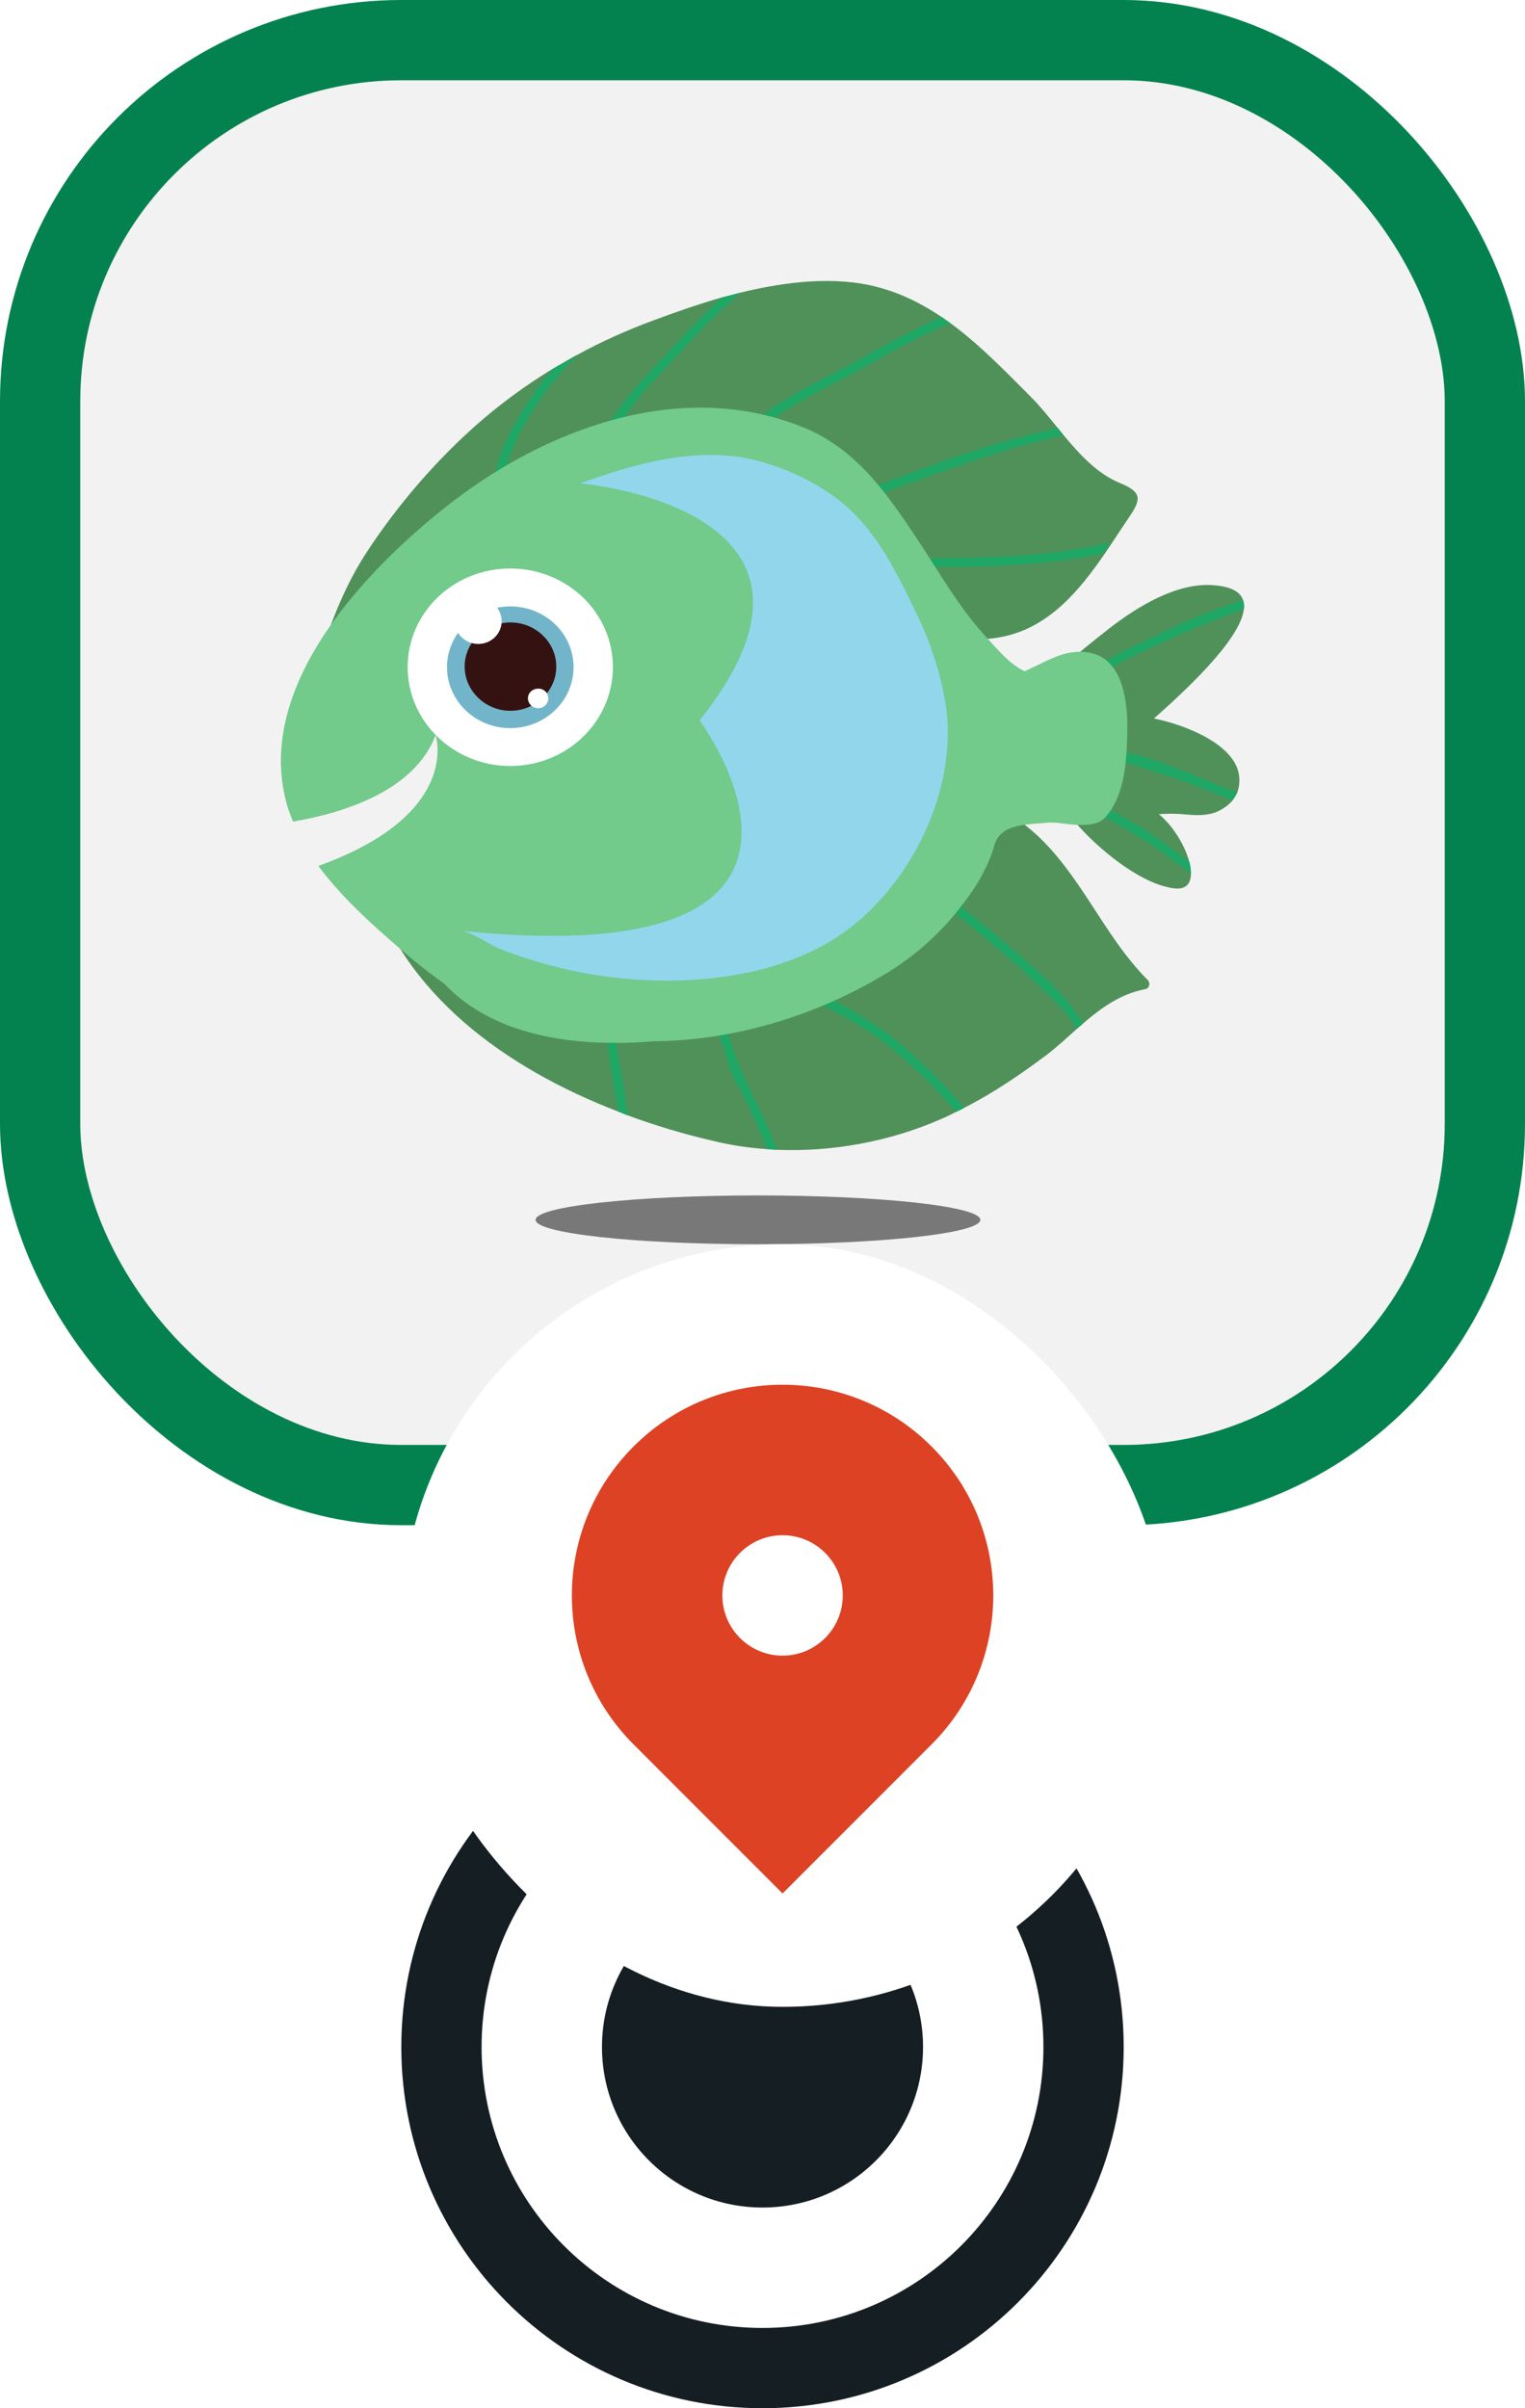 <svg width="38" height="60" viewBox="0 0 38 60" fill="none" xmlns="http://www.w3.org/2000/svg">
<path d="M19 60C23.971 60 28 55.971 28 51C28 46.029 23.971 42 19 42C14.029 42 10 46.029 10 51C10 55.971 14.029 60 19 60Z" fill="#141E23"/>
<path d="M19 58C22.866 58 26 54.866 26 51C26 47.134 22.866 44 19 44C15.134 44 12 47.134 12 51C12 54.866 15.134 58 19 58Z" fill="white"/>
<path d="M19 55C21.209 55 23 53.209 23 51C23 48.791 21.209 47 19 47C16.791 47 15 48.791 15 51C15 53.209 16.791 55 19 55Z" fill="#141E23"/>
<rect x="1" y="1" width="36" height="36" rx="9" fill="#F2F2F2"/>
<g filter="url(#filter0_f_368_11151)">
<path d="M24.428 30.392C24.428 30.728 21.946 31 18.883 31C15.82 31 13.346 30.728 13.346 30.392C13.346 30.056 15.82 29.784 18.883 29.784C21.946 29.784 24.428 30.056 24.428 30.392Z" fill="#787878"/>
</g>
<path d="M30.995 15.172C31.006 15.086 30.998 15.009 30.971 14.94C30.896 14.74 30.672 14.612 30.232 14.58C29.318 14.508 28.331 15.124 27.658 15.644C26.795 16.316 25.815 17.124 25.192 18.021C25.093 18.173 25.342 18.317 25.45 18.165C25.466 18.141 25.491 18.117 25.508 18.085C25.881 19.037 26.263 19.949 26.994 20.709C27.509 21.253 28.48 22.046 29.269 22.134C29.551 22.166 29.675 22.014 29.675 21.774C29.675 21.677 29.667 21.581 29.634 21.47C29.526 21.061 29.227 20.573 28.878 20.285C29.103 20.269 29.327 20.269 29.559 20.293C29.8 20.317 30.099 20.325 30.331 20.221C30.489 20.149 30.622 20.053 30.713 19.941C30.757 19.882 30.796 19.818 30.829 19.749C30.879 19.613 30.896 19.461 30.871 19.293C30.746 18.541 29.551 18.061 28.754 17.901C29.377 17.348 30.912 15.972 30.995 15.172Z" fill="#50915A"/>
<path d="M30.995 15.172C30.348 15.412 29.709 15.66 29.086 15.948C28.472 16.244 27.799 16.492 27.285 16.948C27.177 17.044 27.011 16.884 27.119 16.788C27.658 16.316 28.331 16.076 28.97 15.756C29.617 15.436 30.29 15.18 30.971 14.94C30.998 15.009 31.006 15.086 30.995 15.172Z" fill="#1FA766"/>
<path d="M30.829 19.749C29.567 19.261 28.264 18.581 26.927 18.621C26.778 18.629 26.778 18.853 26.927 18.845C27.724 18.821 28.472 19.149 29.219 19.373C29.733 19.533 30.215 19.749 30.713 19.941L30.829 19.749Z" fill="#1FA766"/>
<path d="M29.676 21.773C29.277 21.477 28.895 21.165 28.472 20.909C27.808 20.493 27.102 20.141 26.421 19.741C26.297 19.661 26.413 19.469 26.546 19.549C27.268 19.981 28.057 20.341 28.754 20.821C29.053 21.029 29.343 21.253 29.634 21.469C29.667 21.581 29.676 21.677 29.676 21.773Z" fill="#1FA766"/>
<path d="M28.529 24.646C27.915 24.766 27.442 25.11 26.994 25.495C26.944 25.537 26.891 25.583 26.836 25.631C26.587 25.855 26.338 26.087 26.064 26.295C25.408 26.783 24.752 27.231 24.03 27.599C23.964 27.637 23.894 27.671 23.822 27.703C23.69 27.773 23.554 27.837 23.416 27.895C22.162 28.439 20.751 28.703 19.364 28.647L19.115 28.631C18.642 28.599 18.177 28.527 17.729 28.415C17.04 28.255 16.343 28.047 15.645 27.791C15.562 27.759 15.482 27.727 15.405 27.695C12.598 26.615 10.017 24.758 9.178 21.878C9.336 21.814 9.402 21.662 9.402 21.494C9.402 21.467 9.4 21.443 9.394 21.422C9.4 21.39 9.4 21.358 9.394 21.326C11.063 22.038 12.897 22.358 14.732 22.214C17.015 22.038 18.817 20.805 20.933 20.109C22.527 19.581 24.428 19.565 25.748 20.725C26.936 21.774 27.483 23.294 28.596 24.414C28.671 24.486 28.646 24.63 28.529 24.646Z" fill="#50915A"/>
<path d="M26.994 25.495C26.944 25.537 26.891 25.583 26.836 25.631C26.703 25.431 26.57 25.239 26.396 25.063C25.956 24.607 25.483 24.166 25.001 23.75C23.897 22.806 22.702 21.87 21.44 21.126C21.315 21.054 21.431 20.854 21.564 20.934C22.776 21.654 23.939 22.542 25.01 23.454C25.533 23.91 26.114 24.375 26.562 24.903C26.72 25.087 26.861 25.295 26.994 25.495Z" fill="#1FA766"/>
<path d="M24.03 27.599C23.963 27.637 23.894 27.671 23.822 27.703C23.316 27.111 22.759 26.551 22.145 26.063C21.074 25.206 19.788 24.782 18.675 24.006C18.559 23.926 18.675 23.726 18.791 23.814C19.92 24.598 21.24 25.023 22.311 25.903C22.942 26.423 23.507 26.991 24.03 27.599Z" fill="#1FA766"/>
<path d="M19.365 28.647C19.331 28.562 19.298 28.479 19.265 28.399C18.983 27.671 18.551 26.983 18.31 26.247C18.045 25.415 17.621 24.206 16.667 23.91C16.517 23.862 16.459 24.078 16.6 24.126C17.555 24.414 17.937 25.783 18.177 26.607C18.252 26.855 18.435 27.111 18.551 27.351C18.756 27.773 18.944 28.199 19.116 28.631L19.365 28.647Z" fill="#1FA766"/>
<path d="M15.645 27.791C15.562 27.759 15.482 27.727 15.404 27.695C15.332 27.263 15.261 26.828 15.189 26.391C15.056 25.583 15.047 24.526 14.45 23.886C14.35 23.774 14.508 23.614 14.607 23.726C15.23 24.39 15.263 25.399 15.396 26.231C15.487 26.751 15.57 27.271 15.645 27.791Z" fill="#1FA766"/>
<path d="M27.907 12.035C27.342 11.803 26.911 11.331 26.504 10.843C26.448 10.779 26.399 10.717 26.354 10.659C26.13 10.387 25.915 10.115 25.69 9.891C25.068 9.267 24.412 8.586 23.681 8.05L23.465 7.898C22.976 7.57 22.453 7.306 21.872 7.154C20.826 6.874 19.605 7.01 18.451 7.29L18.435 7.298L18.011 7.41H17.986C17.38 7.586 16.808 7.786 16.293 7.978C15.62 8.226 14.981 8.514 14.367 8.85L14.317 8.874L13.777 9.186C12.972 9.675 12.225 10.243 11.528 10.899C10.606 11.771 9.768 12.779 9.087 13.836C8.522 14.724 8.207 15.636 7.891 16.58C7.676 16.82 7.518 17.093 7.476 17.397C7.468 17.461 7.501 17.517 7.551 17.541C7.546 17.562 7.537 17.581 7.526 17.597C7.468 17.773 7.75 17.845 7.817 17.677C7.933 17.349 8.041 17.02 8.149 16.7C8.655 16.1 9.51 15.58 10.033 15.268C11.046 14.652 12.183 14.348 13.354 14.148C15.479 13.788 17.862 13.548 19.97 14.116C21.739 14.596 23.042 16.276 25.001 15.86C26.147 15.62 26.902 14.708 27.533 13.788C27.594 13.697 27.655 13.606 27.716 13.516C27.865 13.291 28.006 13.075 28.148 12.867C28.438 12.435 28.455 12.259 27.907 12.035Z" fill="#50915A"/>
<path d="M13.777 9.187C12.964 10.155 12.341 11.235 12.2 12.492C12.184 12.636 12.416 12.636 12.432 12.492C12.59 11.083 13.387 9.907 14.367 8.851L13.777 9.187Z" fill="#1FA766"/>
<path d="M17.986 7.41C17.577 7.794 17.184 8.192 16.807 8.602C15.977 9.507 14.948 10.459 14.748 11.715C14.724 11.859 14.948 11.923 14.973 11.779C15.172 10.499 16.268 9.531 17.106 8.61C17.53 8.146 17.978 7.706 18.451 7.29L17.986 7.41Z" fill="#1FA766"/>
<path d="M23.465 7.898C22.768 8.202 22.095 8.562 21.448 8.938C20.219 9.635 18.683 10.203 17.969 11.475C17.903 11.603 18.102 11.715 18.169 11.587C18.866 10.355 20.377 9.819 21.564 9.131C22.236 8.738 22.942 8.362 23.681 8.05L23.465 7.898Z" fill="#1FA766"/>
<path d="M26.504 10.843C26.055 10.947 25.616 11.059 25.175 11.187C23.681 11.635 22.237 12.227 20.759 12.707C20.618 12.755 20.551 12.539 20.693 12.491C22.179 12.011 23.615 11.395 25.117 10.971C25.527 10.859 25.939 10.755 26.354 10.659C26.399 10.718 26.448 10.779 26.504 10.843Z" fill="#1FA766"/>
<path d="M27.491 13.788C25.325 14.252 22.909 14.108 20.75 14.1C20.584 14.1 20.584 13.876 20.75 13.876C22.909 13.884 25.433 14.044 27.649 13.516L27.491 13.788Z" fill="#1FA766"/>
<path d="M27.21 16.276C26.745 16.164 26.355 16.324 25.939 16.532C25.807 16.596 25.671 16.66 25.533 16.724C25.143 16.548 24.786 16.1 24.528 15.82C23.872 15.1 23.391 14.236 22.86 13.436C22.096 12.291 21.316 11.147 19.946 10.619C16.882 9.419 13.52 10.723 11.121 12.619C8.979 14.316 6.314 17.189 7.161 20.085C7.2 20.213 7.247 20.341 7.302 20.469C8.622 20.245 10.332 19.685 10.855 18.317C10.855 18.317 11.52 20.285 7.933 21.574C8.431 22.246 9.07 22.854 9.685 23.39C10.125 23.782 10.581 24.166 11.063 24.502C12.15 25.655 13.811 25.991 15.38 25.983C15.679 25.983 15.98 25.97 16.285 25.943C18.335 25.927 20.419 25.279 22.146 24.214C22.934 23.726 23.598 23.086 24.13 22.342C24.404 21.966 24.653 21.51 24.777 21.062C24.935 20.501 25.624 20.549 26.139 20.493C26.211 20.493 26.28 20.496 26.346 20.501C26.67 20.533 27.268 20.654 27.533 20.373C28.056 19.805 28.081 18.861 28.09 18.141C28.098 17.525 27.99 16.46 27.21 16.276Z" fill="#72CA8B"/>
<path d="M14.458 12.043C14.458 12.043 21.664 12.651 17.43 17.949C17.43 17.949 22.171 24.286 11.486 23.19C11.769 23.222 12.192 23.534 12.449 23.638C13.221 23.942 14.035 24.166 14.857 24.294C16.932 24.622 19.497 24.422 21.191 23.11C22.851 21.822 23.922 19.445 23.54 17.413C23.416 16.716 23.175 15.988 22.868 15.348C22.37 14.316 21.839 13.18 20.892 12.451C20.253 11.963 19.448 11.595 18.651 11.427C17.264 11.139 15.753 11.571 14.458 12.043Z" fill="#92D6EB"/>
<path d="M15.272 16.62C15.272 17.981 14.126 19.085 12.715 19.085C11.304 19.085 10.158 17.981 10.158 16.62C10.158 15.26 11.304 14.164 12.715 14.164C14.126 14.164 15.272 15.26 15.272 16.62Z" fill="white"/>
<path d="M14.292 16.62C14.292 17.46 13.587 18.141 12.715 18.141C11.843 18.141 11.138 17.46 11.138 16.62C11.138 15.788 11.843 15.108 12.715 15.108C13.587 15.108 14.292 15.788 14.292 16.62Z" fill="#72B5CA"/>
<path d="M13.861 16.612C13.861 17.212 13.346 17.709 12.716 17.709C12.093 17.709 11.578 17.212 11.578 16.604C11.578 16.004 12.093 15.508 12.724 15.508C13.346 15.508 13.861 16.004 13.861 16.604V16.612Z" fill="#341212"/>
<path d="M12.5 15.476C12.5 15.788 12.242 16.044 11.918 16.044C11.595 16.044 11.329 15.788 11.329 15.476C11.329 15.164 11.595 14.916 11.918 14.916C12.242 14.916 12.5 15.164 12.5 15.476Z" fill="white"/>
<path d="M13.662 17.397C13.662 17.533 13.554 17.645 13.413 17.645C13.271 17.645 13.155 17.533 13.155 17.397C13.155 17.261 13.271 17.157 13.413 17.157C13.554 17.157 13.662 17.261 13.662 17.397Z" fill="white"/>
<rect x="1" y="1" width="36" height="36" rx="9" stroke="#03824F" stroke-width="2"/>
<rect x="10" y="31" width="19" height="19" rx="9.5" fill="white"/>
<path fill-rule="evenodd" clip-rule="evenodd" d="M15.788 36.038C17.838 33.987 21.162 33.987 23.212 36.038C25.263 38.088 25.263 41.412 23.212 43.462L19.5 47.175L15.788 43.462C13.737 41.412 13.737 38.088 15.788 36.038ZM19.5 41.25C20.328 41.25 21 40.578 21 39.75C21 38.922 20.328 38.25 19.5 38.25C18.672 38.25 18 38.922 18 39.75C18 40.578 18.672 41.25 19.5 41.25Z" fill="#DD4224"/>
<defs>
<filter id="filter0_f_368_11151" x="9.346" y="25.784" width="19.083" height="9.216" filterUnits="userSpaceOnUse" color-interpolation-filters="sRGB">
<feFlood flood-opacity="0" result="BackgroundImageFix"/>
<feBlend mode="normal" in="SourceGraphic" in2="BackgroundImageFix" result="shape"/>
<feGaussianBlur stdDeviation="2" result="effect1_foregroundBlur_368_11151"/>
</filter>
</defs>
</svg>
